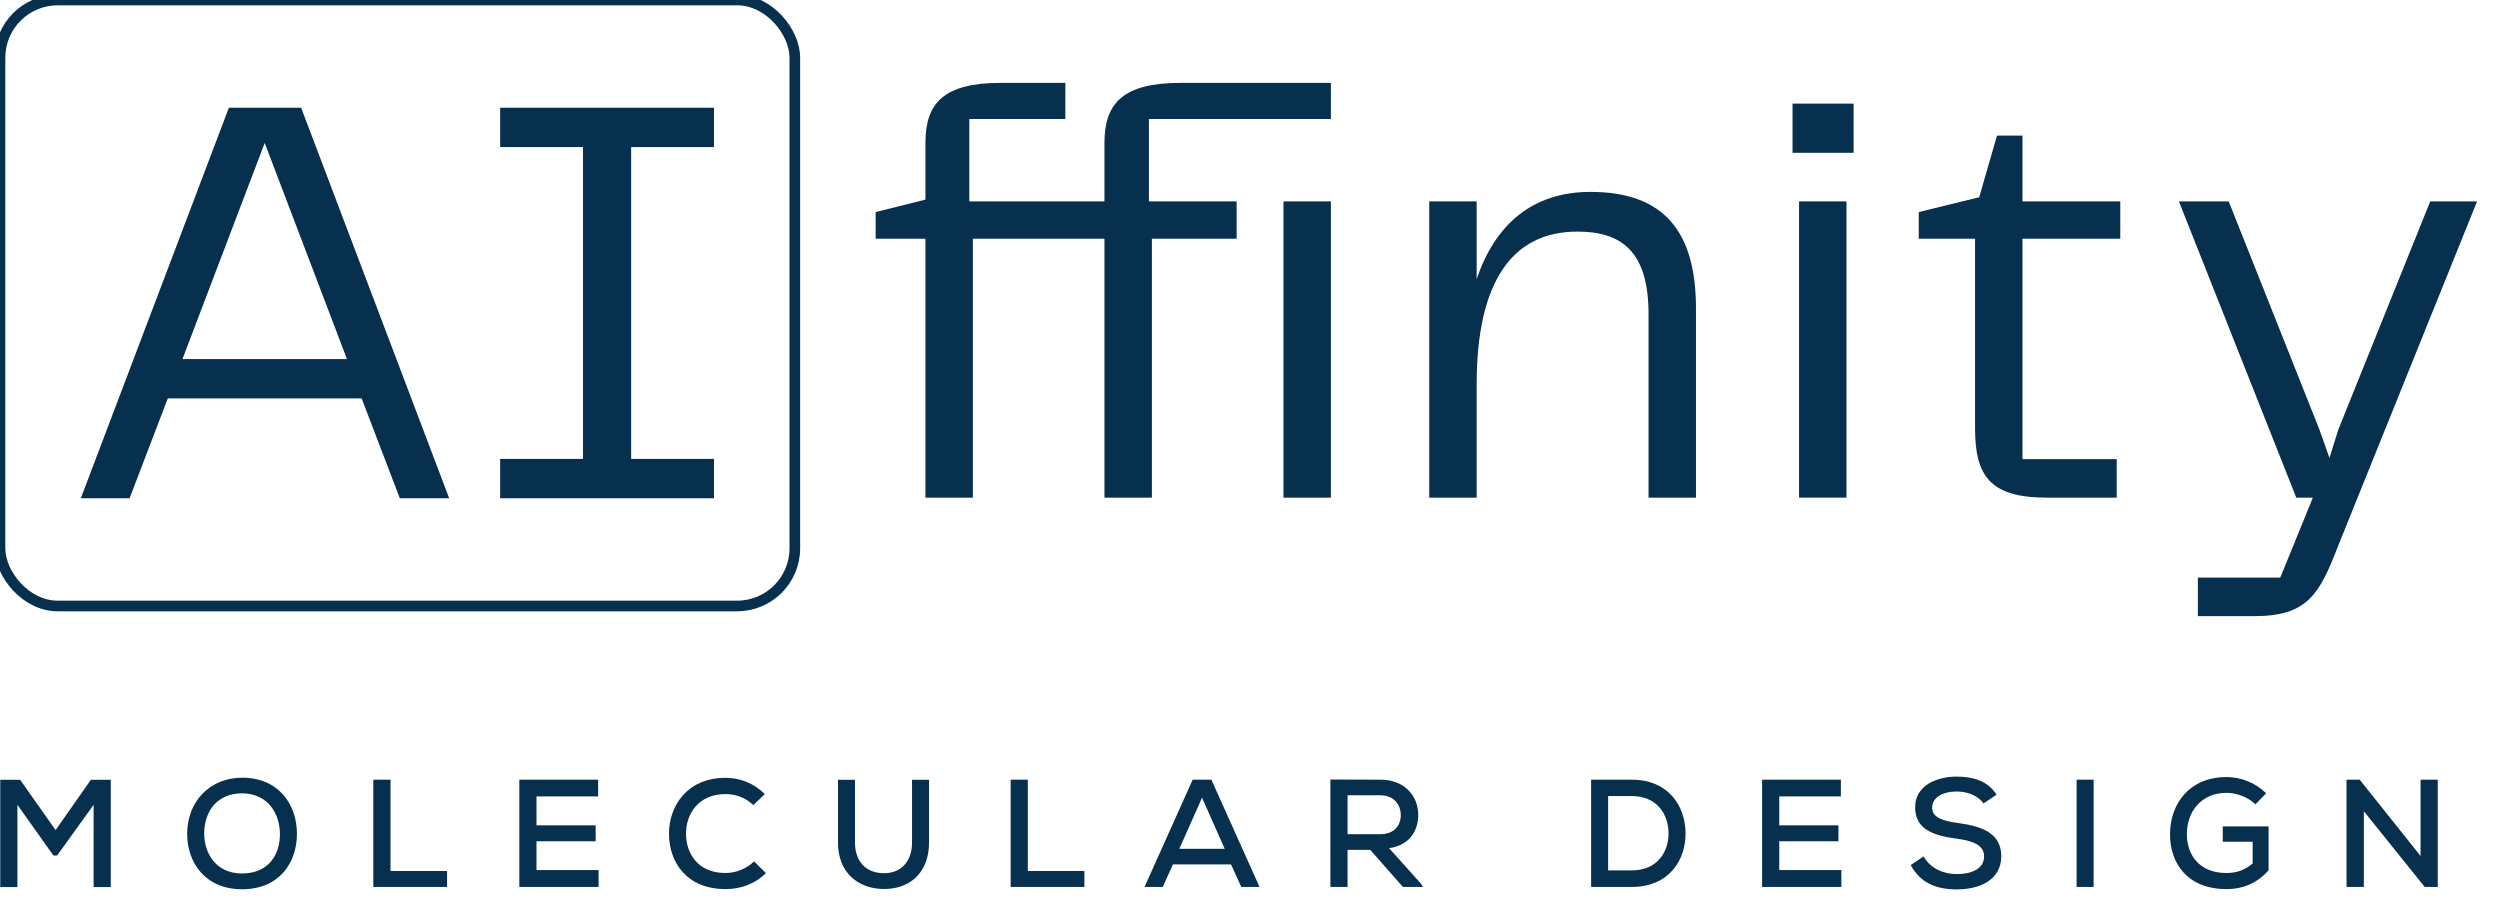 <?xml version="1.0" encoding="UTF-8"?>
<svg viewBox="0 0 235 85" version="1.1" xmlns="http://www.w3.org/2000/svg" xmlns:xlink="http://www.w3.org/1999/xlink">
    <title>AI|ffinity Wordmark Dark</title>
    <g>
        <g id="AI" transform="translate(7.598, 10.127)" fill="#072f4e" fill-rule="nonzero">
            <path d="M29.986,36.709 L34.625,36.709 L20.709,0 L13.916,0 L0,36.709 L4.584,36.709 L8.173,27.325 L26.397,27.325 L29.986,36.709 Z M9.554,23.626 L17.285,3.312 L25.016,23.626 L9.554,23.626 Z" id="A"></path>
            <polygon id="I" points="59.518 3.698 59.518 0 39.416 0 39.416 3.698 47.203 3.698 47.203 33.01 39.416 33.01 39.416 36.709 59.518 36.709 59.518 33.01 51.731 33.01 51.731 3.698"></polygon>
        </g>
        <rect id="Rectangle" stroke="#072f4e" fill="transparent" x="0" y="0" width="74.714" height="56.962" rx="5.423"></rect>
        <g id="ffinity" transform="translate(82.312, 7.791)" fill="#072f4e" fill-rule="nonzero">
            <path d="M28.639,0 C23.29,0 21.507,1.894 21.507,5.625 L21.507,11.139 L8.804,11.139 L8.804,3.397 L17.83,3.397 L17.83,0 L11.757,0 C6.408,0 4.68,1.894 4.68,5.625 L4.68,10.972 L0,12.142 L0,14.648 L4.68,14.648 L4.68,38.987 L9.138,38.987 L9.138,14.648 L21.507,14.648 L21.507,38.987 L25.965,38.987 L25.965,14.648 L33.933,14.648 L33.933,11.139 L25.686,11.139 L25.686,3.397 L42.792,3.397 L42.792,0 L28.639,0 Z M38.335,38.987 L42.792,38.987 L42.792,11.139 L38.335,11.139 L38.335,38.987 Z" id="ffi"></path>
            <path d="M67.192,10.248 C61.676,10.248 58.221,13.367 56.494,18.435 L56.494,11.139 L52.036,11.139 L52.036,38.987 L56.494,38.987 L56.494,28.349 C56.494,18.77 59.781,13.98 65.966,13.98 C70.033,13.98 72.652,15.762 72.652,21.722 L72.652,38.987 L77.11,38.987 L77.11,21.22 C77.11,14.035 74.157,10.248 67.192,10.248 Z" id="n"></path>
            <path d="M86.187,6.572 L91.926,6.572 L91.926,1.949 L86.187,1.949 L86.187,6.572 Z M86.8,38.987 L91.257,38.987 L91.257,11.139 L86.8,11.139 L86.8,38.987 Z" id="i"></path>
            <path d="M110.085,38.987 L116.66,38.987 L116.66,35.367 L107.801,35.367 L107.801,14.648 L116.994,14.648 L116.994,11.139 L107.801,11.139 L107.801,4.957 L105.405,4.957 L103.733,10.749 L98.05,12.142 L98.05,14.648 L103.343,14.648 L103.343,32.471 C103.343,36.927 104.736,38.987 110.085,38.987 Z" id="t"></path>
            <path d="M146.13,11.139 L137.494,32.582 L136.658,35.256 L135.711,32.582 L127.186,11.139 L122.505,11.139 L133.538,38.987 L135.098,38.987 L132.033,46.506 L124.288,46.506 L124.288,50.127 L129.582,50.127 C134.596,50.127 135.711,48.066 137.438,43.61 L150.532,11.139 L146.13,11.139 Z" id="y"></path>
        </g>
        <g id="Molecular-design" transform="translate(0.023, 73.001)" fill="#072f4e" fill-rule="nonzero">
            <path d="M8.776,10.386 L10.39,10.386 L10.39,0.303 L8.517,0.303 L5.202,5.027 L1.873,0.303 C1.225,0.303 0.634,0.303 0,0.303 L0,10.386 L1.614,10.386 L1.614,2.651 L5.001,7.419 L5.347,7.419 L8.776,2.651 L8.776,10.386 Z" id="M"></path>
            <path d="M22.759,0.101 C19.718,0.101 17.571,2.319 17.571,5.388 C17.571,8.038 19.228,10.588 22.73,10.588 C26.232,10.588 27.889,8.096 27.889,5.373 C27.889,2.651 26.203,0.115 22.759,0.101 Z M19.171,5.402 C19.171,3.198 20.425,1.57 22.759,1.57 C25.223,1.613 26.29,3.544 26.29,5.402 C26.29,7.332 25.238,9.104 22.73,9.104 C20.237,9.104 19.2,7.188 19.171,5.402 Z" id="O"></path>
            <polygon id="L" points="35.07 0.288 35.07 10.372 42.002 10.372 42.002 8.874 36.684 8.874 36.684 0.288"></polygon>
            <path d="M56.244,8.787 L50.408,8.787 L50.408,6.079 L55.97,6.079 L55.97,4.581 L50.408,4.581 L50.408,1.858 L56.201,1.858 L56.201,0.288 L48.794,0.288 C48.794,3.645 48.794,7.015 48.794,10.372 L56.244,10.372 L56.244,8.787 Z" id="E"></path>
            <path d="M70.861,7.966 C70.155,8.672 69.117,9.061 68.18,9.061 C65.572,9.061 64.477,7.231 64.462,5.388 C64.448,3.529 65.615,1.642 68.18,1.642 C69.117,1.642 70.068,1.974 70.789,2.679 L71.87,1.642 C70.847,0.619 69.535,0.115 68.18,0.115 C64.578,0.115 62.848,2.751 62.863,5.402 C62.877,8.053 64.52,10.573 68.18,10.573 C69.593,10.573 70.933,10.098 71.971,9.075 L70.861,7.966 Z" id="C"></path>
            <path d="M85.708,0.303 L85.708,6.194 C85.708,8.11 84.527,9.162 82.913,9.075 C81.414,9.018 80.347,8.024 80.347,6.194 L80.347,0.303 L78.748,0.303 L78.748,6.194 C78.748,9.061 80.664,10.501 82.913,10.559 C85.348,10.645 87.308,9.162 87.308,6.194 L87.308,0.303 L85.708,0.303 Z" id="U"></path>
            <polygon id="L" points="94.979 0.288 94.979 10.372 101.91 10.372 101.91 8.874 96.593 8.874 96.593 0.288"></polygon>
            <path d="M116.657,10.372 L118.372,10.372 L113.847,0.288 L112.089,0.288 L107.564,10.372 L109.279,10.372 L110.23,8.254 L115.691,8.254 L116.657,10.372 Z M115.101,6.785 L110.835,6.785 L112.968,1.988 L115.101,6.785 Z" id="A"></path>
            <path d="M133.565,10.084 L130.553,6.727 C132.542,6.439 133.291,5.027 133.291,3.587 C133.291,1.887 132.066,0.288 129.732,0.288 C128.161,0.288 126.605,0.274 125.034,0.274 L125.034,10.372 L126.648,10.372 L126.648,6.886 L128.781,6.886 L131.85,10.372 L133.738,10.372 L133.565,10.084 Z M129.732,1.757 C131.058,1.757 131.649,2.708 131.649,3.616 C131.649,4.566 131.058,5.416 129.717,5.416 L126.648,5.416 L126.648,1.757 L129.732,1.757 Z" id="R"></path>
            <path d="M149.541,0.288 L149.541,10.372 C150.751,10.372 152.149,10.372 153.36,10.372 C156.89,10.372 158.476,7.793 158.418,5.244 C158.375,2.751 156.804,0.288 153.36,0.288 L149.541,0.288 Z M151.14,1.829 L153.36,1.829 C155.737,1.829 156.775,3.529 156.818,5.229 C156.862,7.001 155.824,8.816 153.36,8.816 L151.14,8.816 L151.14,1.829 Z" id="D"></path>
            <path d="M173.064,8.787 L167.227,8.787 L167.227,6.079 L172.79,6.079 L172.79,4.581 L167.227,4.581 L167.227,1.858 L173.02,1.858 L173.02,0.288 L165.613,0.288 C165.613,3.645 165.613,7.015 165.613,10.372 L173.064,10.372 L173.064,8.787 Z" id="E"></path>
            <path d="M187.652,1.7 C186.801,0.346 185.346,0 183.89,0 C182.075,0 179.985,0.807 179.999,2.895 C179.999,5.056 
            181.902,5.56 183.905,5.834 C185.317,6.021 186.484,6.396 186.484,7.491 C186.484,8.758 185.144,9.162 183.934,9.162 C182.766,9.162 181.512,8.73 180.792,7.505 L179.581,8.312 C180.504,10.012 181.988,10.602 183.919,10.602 C186.023,10.602 188.084,9.752 188.098,7.491 C188.098,5.229 186.124,4.653 184.049,4.365 C182.723,4.178 181.599,3.904 181.599,2.924 C181.599,1.959 182.579,1.397 183.934,1.397 C184.986,1.412 185.951,1.829 186.427,2.521 L187.652,1.7 Z" id="S"></path>
            <polygon id="I" points="196.778 10.372 196.778 0.288 195.178 0.288 195.178 10.372"></polygon>
            <path d="M212.994,1.57 C211.957,0.547 210.602,0.043 209.262,0.043 C205.818,0.043 203.959,2.521 203.959,5.431 C203.959,8.11 205.558,10.573 209.262,10.573 C210.962,10.573 212.216,9.925 213.225,8.816 L213.225,4.682 L208.916,4.682 L208.916,6.122 L211.726,6.122 L211.726,8.168 C210.919,8.845 210.127,9.061 209.262,9.061 C206.639,9.061 205.544,7.275 205.544,5.431 C205.529,3.299 206.898,1.527 209.262,1.527 C210.199,1.527 211.265,1.901 211.986,2.607 L212.994,1.57 Z" id="G"></path>
            <polygon id="N" points="221.789 0.288 220.55 0.288 220.55 10.372 222.178 10.372 222.178 3.256 227.899 10.372 229.124 10.372 229.124 0.288 227.51 0.288 227.51 7.462"></polygon>
        </g>
    </g>
</svg>